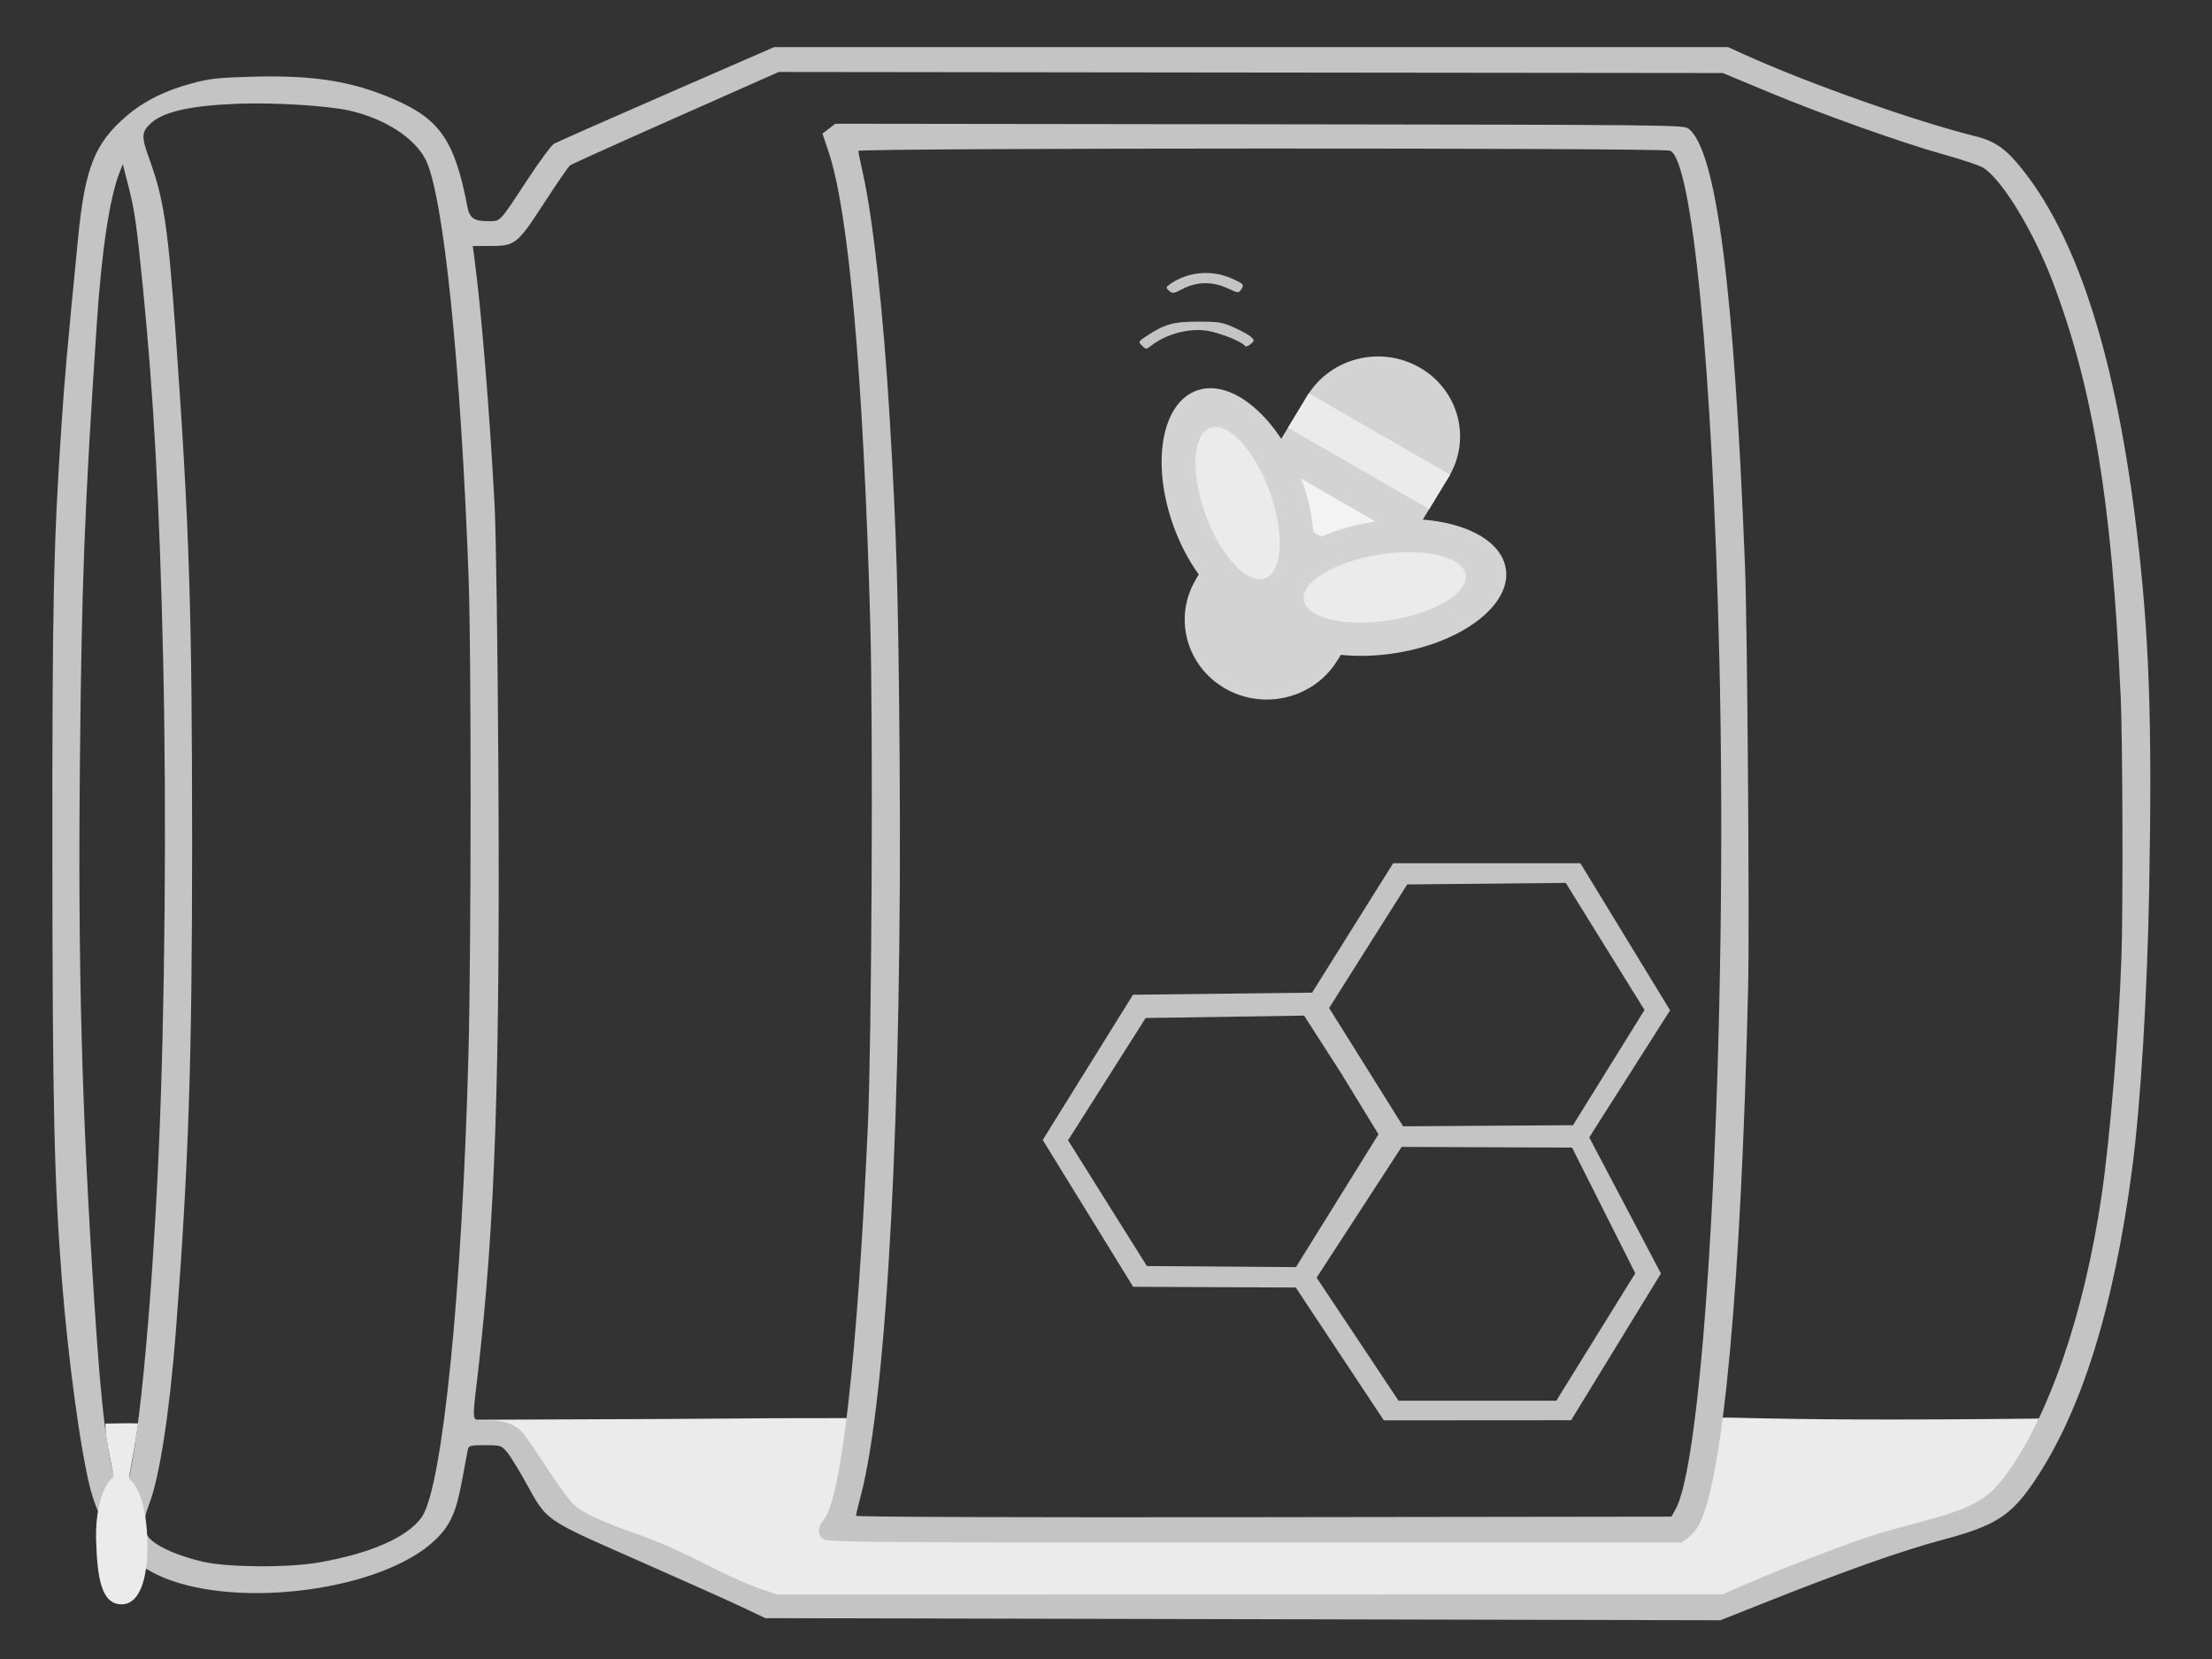 <?xml version="1.0" encoding="UTF-8" standalone="no"?>
<!-- Created with Inkscape (http://www.inkscape.org/) -->

<svg
   width="200"
   height="150"
   viewBox="0 0 52.917 39.688"
   version="1.1"
   id="svg5"
   xml:space="preserve"
   inkscape:version="1.2 (dc2aedaf03, 2022-05-15)"
   sodipodi:docname="collection-empty.svg"
   xmlns:inkscape="http://www.inkscape.org/namespaces/inkscape"
   xmlns:sodipodi="http://sodipodi.sourceforge.net/DTD/sodipodi-0.dtd"
   xmlns="http://www.w3.org/2000/svg"
   xmlns:svg="http://www.w3.org/2000/svg"><rect x="0" y="0" width="52.917" height="39.688" fill="#333333" stroke="none"/><sodipodi:namedview
     id="namedview7"
     pagecolor="#ffffff"
     bordercolor="#666666"
     borderopacity="1.0"
     inkscape:showpageshadow="2"
     inkscape:pageopacity="0.0"
     inkscape:pagecheckerboard="0"
     inkscape:deskcolor="#d1d1d1"
     inkscape:document-units="mm"
     showgrid="false"
     inkscape:zoom="2.587745"
     inkscape:cx="394.93846"
     inkscape:cy="273.79051"
     inkscape:window-width="3840"
     inkscape:window-height="2071"
     inkscape:window-x="-9"
     inkscape:window-y="-9"
     inkscape:window-maximized="1"
     inkscape:current-layer="layer1" /><defs
     id="defs2" /><g
     inkscape:label="Layer 1"
     inkscape:groupmode="layer"
     id="layer1"><path
       id="ellipse293-8"
       style="fill:#ebebeb;fill-opacity:1;stroke-width:0.069"
       d="m 13.481,36.209 c -0.305,-0.136 -0.383,-0.884 -0.844,-1.327 -0.628,-0.602 -1.585,-0.916 -1.277,-0.917 8.897,-0.031 5.026,-0.038 8.908,-0.04 -0.009,0.583 -0.105,1.812 4.69e-4,2.585 2.422,0.008 18.196,0.068 19.873,0.078 0.682,0.004 0.606,-2.279 0.893,-2.61 0.143,-0.165 0.011,0.05 7.953,-0.044 -1.934,3.985 -6.216,3.37 -7.564,4.545 -0.024,0.021 -0.065,-10e-4 -0.096,-0.001 -3.4,-0.068 -21.726,0.467 -22.833,-0.029 z"
       sodipodi:nodetypes="sssccsscssss" /><path
       style="fill:#c4c4c4;fill-opacity:1;stroke-width:0.053"
       d="m 51.417,21.171 c -0.048,2.625 -0.205,5.225 -0.41,6.788 -0.437,3.33 -1.216,5.814 -2.345,7.484 -0.553,0.817 -0.929,1.058 -2.174,1.389 -0.991,0.264 -2.397,0.762 -4.409,1.563 l -0.921,0.366 -11.424,-0.025 -11.424,-0.025 -0.548,-0.26 C 17.46,38.308 16.331,37.802 15.252,37.326 c -2.252,-0.994 -2.156,-0.927 -2.664,-1.844 -0.179,-0.323 -0.387,-0.659 -0.462,-0.748 -0.131,-0.154 -0.153,-0.161 -0.524,-0.161 -0.357,0 -0.389,0.009 -0.411,0.111 -0.013,0.061 -0.077,0.4 -0.142,0.754 -0.138,0.75 -0.282,1.064 -0.649,1.412 C 9.158,38.03 5.781,38.499 3.933,37.749 3.044,37.388 2.445,36.673 2.169,35.644 1.933,34.76 1.627,32.515 1.476,30.56 1.296,28.229 1.256,26.42 1.253,20.403 1.25,14.363 1.279,13.011 1.476,10.096 1.551,8.988 1.602,8.412 1.866,5.711 2.033,4.002 2.267,3.416 3.05,2.755 3.46,2.409 3.964,2.16 4.599,1.992 5.032,1.877 5.233,1.856 6.061,1.834 7.508,1.797 8.417,1.941 9.408,2.368 c 1.119,0.481 1.47,0.994 1.775,2.586 0.05,0.261 0.157,0.336 0.479,0.336 0.323,0 0.263,0.063 0.964,-1.004 0.282,-0.429 0.564,-0.81 0.625,-0.846 0.061,-0.036 1.272,-0.571 2.689,-1.189 l 2.578,-1.124 h 11.411 11.411 l 0.383,0.174 c 1.52,0.69 4.1,1.603 5.537,1.959 0.486,0.121 0.748,0.312 1.169,0.854 1.311,1.685 2.201,4.526 2.687,8.583 0.3,2.496 0.372,4.542 0.3,8.473 z M 50.729,16.612 C 50.526,12.035 50.071,9.273 49.101,6.727 48.632,5.495 47.856,4.236 47.419,3.999 47.321,3.946 46.914,3.812 46.515,3.7 45.508,3.42 43.603,2.742 42.305,2.201 L 41.213,1.747 29.921,1.735 18.629,1.722 16.167,2.814 c -1.354,0.6 -2.492,1.114 -2.529,1.141 -0.037,0.027 -0.315,0.431 -0.618,0.897 -0.647,0.995 -0.693,1.032 -1.298,1.033 l -0.412,1.874e-4 0.038,0.285 c 0.168,1.27 0.359,3.594 0.484,5.909 0.033,0.613 0.074,3.445 0.09,6.293 0.043,7.374 -0.075,10.865 -0.487,14.455 -0.148,1.283 -0.173,1.153 0.227,1.153 0.419,0 0.668,0.09 0.849,0.304 0.077,0.091 0.346,0.483 0.598,0.87 0.252,0.387 0.534,0.77 0.627,0.851 0.215,0.187 0.648,0.391 1.374,0.647 0.678,0.239 1.096,0.424 1.965,0.866 0.353,0.18 0.84,0.395 1.081,0.478 l 0.44,0.151 11.308,-0.004 11.308,-0.004 0.671,-0.292 c 0.716,-0.311 2.406,-0.957 2.96,-1.131 0.184,-0.058 0.648,-0.187 1.031,-0.287 1.248,-0.325 1.646,-0.533 2.06,-1.077 1.058,-1.392 1.928,-3.905 2.346,-6.776 0.196,-1.347 0.405,-3.854 0.469,-5.621 0.043,-1.185 0.032,-5.242 -0.017,-6.342 z m -8.908,6.962 c -0.165,7.168 -0.602,11.903 -1.195,12.935 -0.059,0.103 -0.174,0.233 -0.256,0.29 l -0.149,0.104 H 30.027 c -9.136,0 -10.207,-0.008 -10.318,-0.077 -0.155,-0.097 -0.161,-0.287 -0.013,-0.454 0.429,-0.485 0.815,-3.893 1.064,-9.403 0.094,-2.088 0.13,-9.579 0.058,-12.115 C 20.651,8.975 20.304,5.066 19.823,3.636 l -0.148,-0.44 0.154,-0.118 0.154,-0.118 10.149,0.013 c 9.893,0.012 10.152,0.015 10.266,0.107 0.666,0.535 1.087,3.806 1.347,10.46 0.056,1.426 0.11,8.56 0.076,10.034 z m -0.691,-7.854 C 40.966,8.816 40.486,3.857 39.956,3.605 c -0.152,-0.072 -19.422,-0.067 -19.422,0.005 0,0.03 0.049,0.269 0.108,0.533 0.243,1.073 0.493,3.363 0.643,5.879 0.165,2.781 0.205,4.15 0.236,8.077 0.066,8.382 -0.299,15.312 -0.934,17.705 -0.06,0.227 -0.109,0.433 -0.109,0.458 0,0.028 3.814,0.041 9.754,0.033 l 9.754,-0.013 0.1,-0.181 c 0.731,-1.327 1.254,-11.537 1.045,-20.382 z m -3.111,11.49 1.715,3.255 -2.149,3.511 -4.48,0.003 -2.107,-3.178 -3.89,-0.017 -2.163,-3.513 2.159,-3.474 4.285,-0.05 1.94,-3.097 4.478,0.001 2.146,3.519 z m -0.562,-6.089 -3.793,0.037 -1.868,2.956 0.885,1.415 0.885,1.415 4.064,-0.026 1.711,-2.756 z m 0.151,6.333 -4.077,-0.017 -2.034,3.128 1.959,2.943 h 3.776 l 1.888,-3.048 z m -5.482,-1.713 -0.928,-1.445 -3.791,0.058 -1.856,2.925 1.885,3.008 3.567,0.026 1.974,-3.177 -0.853,-1.395 z M 29.917,8.234 c -0.071,0.057 -0.119,0.068 -0.144,0.032 -0.066,-0.095 -0.582,-0.301 -0.879,-0.351 -0.442,-0.074 -0.991,0.07 -1.36,0.359 -0.113,0.088 -0.119,0.088 -0.213,-0.004 -0.093,-0.091 -0.089,-0.1 0.088,-0.218 0.448,-0.298 0.651,-0.357 1.245,-0.357 0.506,-3.681e-4 0.588,0.013 0.878,0.144 0.176,0.079 0.358,0.181 0.405,0.227 0.076,0.075 0.074,0.092 -0.022,0.169 z M 29.685,6.936 c -0.051,0.078 -0.075,0.075 -0.314,-0.037 -0.355,-0.167 -0.735,-0.165 -1.066,0.007 -0.227,0.118 -0.256,0.122 -0.337,0.05 -0.082,-0.072 -0.08,-0.086 0.02,-0.157 0.418,-0.297 0.99,-0.352 1.466,-0.142 0.309,0.137 0.317,0.147 0.231,0.278 z M 11.213,13.887 C 11.026,8.728 10.608,4.654 10.181,3.817 9.913,3.294 9.204,2.838 8.358,2.645 7.85,2.529 6.57,2.45 5.716,2.481 4.545,2.524 3.889,2.674 3.587,2.969 3.385,3.167 3.382,3.274 3.566,3.785 c 0.356,0.986 0.451,1.62 0.638,4.23 0.325,4.552 0.391,6.576 0.392,12.115 0.001,5.207 -0.083,7.742 -0.389,11.718 -0.148,1.92 -0.392,3.503 -0.638,4.133 -0.169,0.433 -0.153,0.681 0.054,0.865 0.213,0.189 0.667,0.38 1.216,0.512 0.579,0.139 2.027,0.151 2.774,0.023 1.247,-0.214 2.143,-0.608 2.479,-1.092 0.494,-0.71 0.971,-5.468 1.116,-11.13 0.065,-2.524 0.067,-9.541 0.004,-11.272 z M 3.902,15.745 C 3.813,11.99 3.678,9.503 3.423,6.925 3.268,5.351 3.22,5.019 3.052,4.373 L 2.937,3.928 2.865,4.111 C 2.621,4.733 2.432,5.986 2.314,7.768 2.024,12.11 1.954,13.914 1.912,18.198 c -0.049,4.925 0.042,8.335 0.346,12.982 0.176,2.696 0.305,3.69 0.592,4.559 L 2.915,35.936 2.992,35.713 C 3.288,34.851 3.614,31.57 3.793,27.637 3.945,24.289 3.989,19.457 3.902,15.745 Z"
       id="path179"
       sodipodi:nodetypes="csssscccssssscssssccsssscsssssscccsssscccsssscccsssscssssssssssscccsssssscccsscsccssscccccsccssscscssccssscccccccccccccccccccccccccccccccccccccsssssscsssssssscssscsssscscsssscssccssscscssscsss" /><rect
       x="-7.463"
       y="-35.544"
       width="5.194"
       height="3.898"
       transform="matrix(-0.519,0.855,-0.867,-0.499,0,0)"
       fill="#5e1508"
       id="rect281"
       style="fill:#d3d3d3;fill-opacity:1;stroke-width:0.069" /><ellipse
       cx="-2.269"
       cy="-33.595"
       transform="matrix(-0.519,0.855,-0.867,-0.499,0,0)"
       fill="#5e1508"
       id="ellipse283"
       style="fill:#d3d3d3;fill-opacity:1;stroke-width:0.069"
       rx="1.924"
       ry="1.949" /><ellipse
       cx="-7.398"
       cy="-33.595"
       transform="matrix(-0.519,0.855,-0.867,-0.499,0,0)"
       fill="#5e1508"
       id="ellipse285"
       style="fill:#d3d3d3;fill-opacity:1;stroke-width:0.069"
       rx="1.924"
       ry="1.949" /><rect
       x="-7.463"
       y="-35.544"
       width="0.962"
       height="3.898"
       transform="matrix(-0.519,0.855,-0.867,-0.499,0,0)"
       fill="#fed434"
       id="rect287"
       style="fill:#ebebeb;fill-opacity:1;stroke-width:0.069" /><rect
       x="-5.603"
       y="-35.544"
       width="0.962"
       height="3.898"
       transform="matrix(-0.519,0.855,-0.867,-0.499,0,0)"
       fill="#fed434"
       id="rect289"
       style="fill:#f3f3f3;fill-opacity:1;stroke-width:0.069" /><ellipse
       rx="2.942"
       ry="1.593"
       transform="matrix(-0.987,0.159,-0.179,-0.984,0,0)"
       fill="#5e1508"
       id="ellipse291"
       cx="-30.081"
       cy="-19.143"
       style="fill:#d3d3d3;fill-opacity:1;stroke-width:0.069" /><ellipse
       rx="1.961"
       ry="0.796"
       transform="matrix(-0.987,0.159,-0.179,-0.984,0,0)"
       fill="#fed434"
       id="ellipse293"
       cx="-30.09"
       cy="-19.143"
       style="fill:#ebebeb;fill-opacity:1;stroke-width:0.069" /><path
       id="ellipse293-4"
       style="fill:#ebebeb;fill-opacity:1;stroke-width:0.054"
       d="m 2.523,34.055 c 0.278,0.001 0.495,-0.014 0.781,-0.003 -0.159,1.11 -0.248,1.301 -0.205,1.336 0.245,0.197 0.4,0.735 0.424,1.41 0.031,0.855 -0.14,1.583 -0.617,1.582 C 2.417,38.377 2.33,37.731 2.3,36.876 2.274,36.152 2.448,35.532 2.707,35.345 2.754,35.311 2.501,34.465 2.523,34.055 Z"
       sodipodi:nodetypes="ccsssssc" /><ellipse
       rx="2.873"
       ry="1.63"
       transform="matrix(0.341,0.94,-0.942,0.335,0,0)"
       fill="#5e1508"
       id="ellipse295"
       cx="21.27"
       cy="-23.734"
       style="fill:#d3d3d3;fill-opacity:1;stroke-width:0.069" /><ellipse
       rx="1.916"
       ry="0.815"
       transform="matrix(0.341,0.94,-0.942,0.335,0,0)"
       fill="#fed434"
       id="ellipse297"
       cx="21.261"
       cy="-23.734"
       style="fill:#ebebeb;fill-opacity:1;stroke-width:0.069" /></g></svg>
